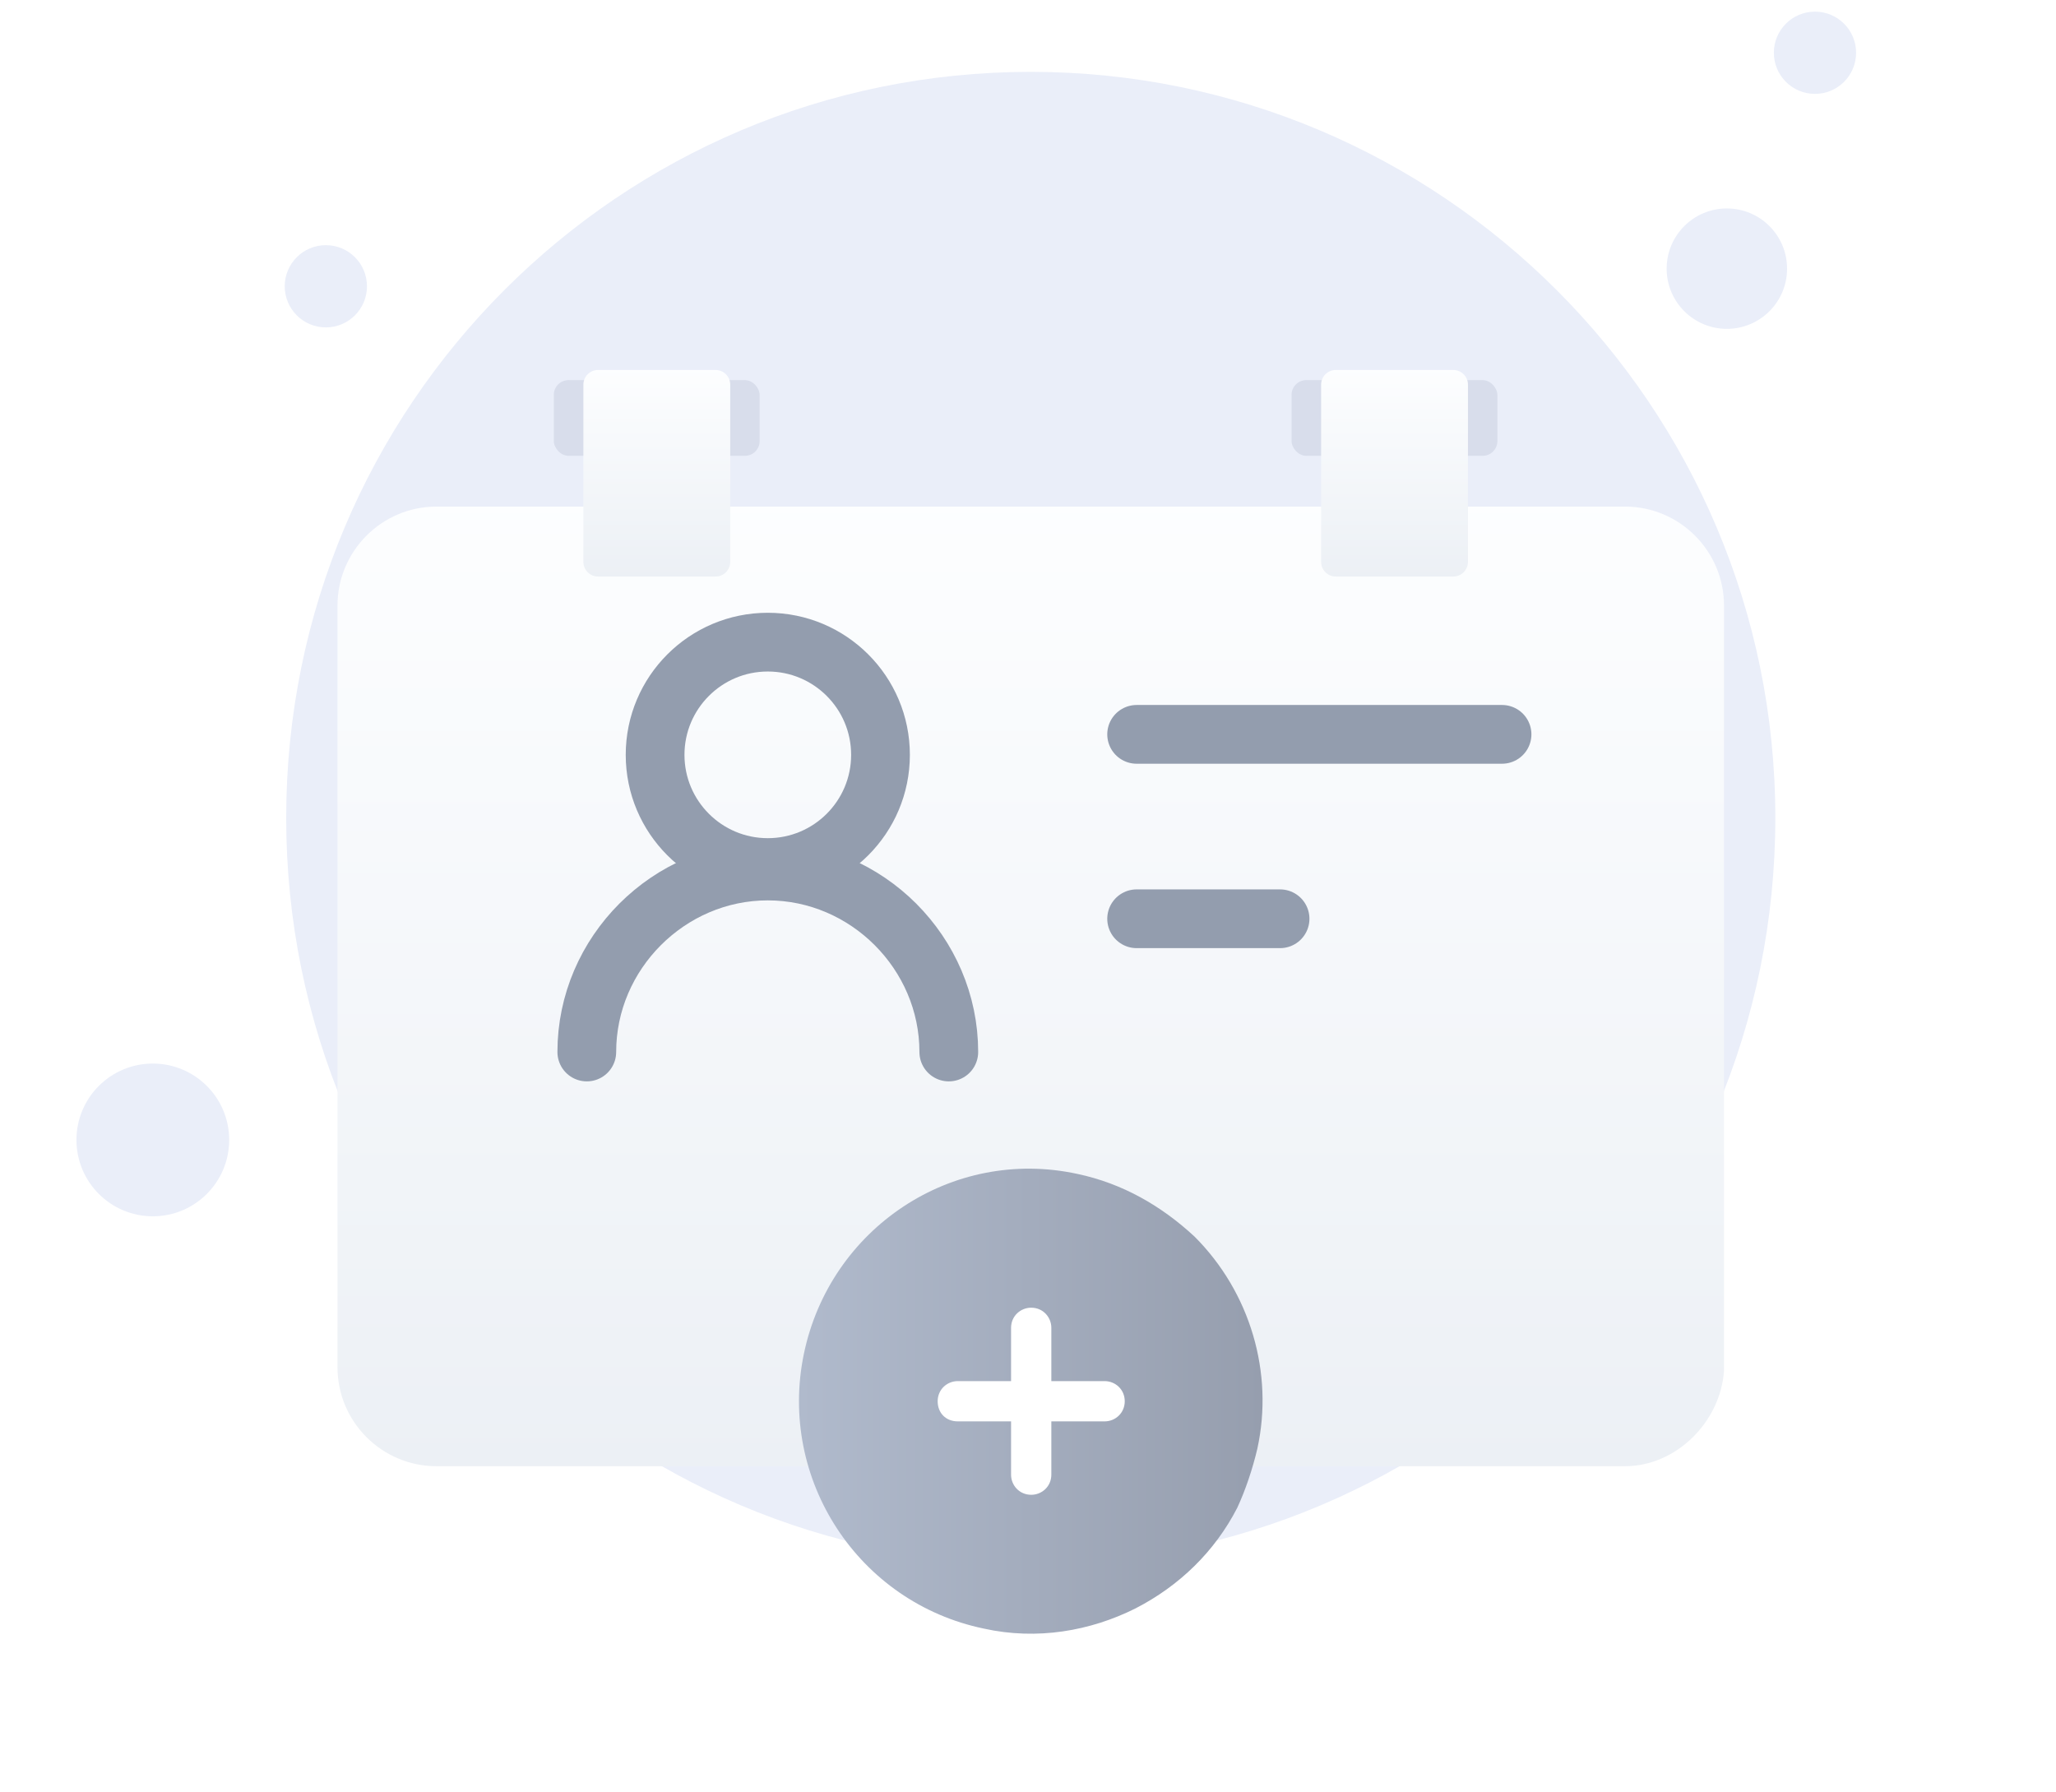 <svg width="140" height="122" viewBox="0 0 140 122" fill="none" xmlns="http://www.w3.org/2000/svg">
<path d="M70.188 106.493C98.188 106.493 120.888 83.793 120.888 55.693C120.888 27.593 98.088 4.893 70.188 4.893C42.188 4.893 19.488 27.593 19.488 55.693C19.488 83.793 42.188 106.493 70.188 106.493Z" fill="#EAEEF9"/>
<path d="M117.588 22.393C119.852 22.393 121.688 20.558 121.688 18.294C121.688 16.029 119.852 14.194 117.588 14.194C115.324 14.194 113.488 16.029 113.488 18.294C113.488 20.558 115.324 22.393 117.588 22.393Z" fill="#EAEEF9"/>
<path d="M123.588 6.393C125.134 6.393 126.388 5.14 126.388 3.593C126.388 2.047 125.134 0.793 123.588 0.793C122.042 0.793 120.788 2.047 120.788 3.593C120.788 5.14 122.042 6.393 123.588 6.393Z" fill="#EAEEF9"/>
<path d="M22.188 22.294C23.735 22.294 24.988 21.04 24.988 19.494C24.988 17.947 23.735 16.694 22.188 16.694C20.642 16.694 19.388 17.947 19.388 19.494C19.388 21.04 20.642 22.294 22.188 22.294Z" fill="#EAEEF9"/>
<path d="M10.406 82.822C13.278 82.822 15.606 80.493 15.606 77.622C15.606 74.75 13.278 72.422 10.406 72.422C7.534 72.422 5.206 74.75 5.206 77.622C5.206 80.493 7.534 82.822 10.406 82.822Z" fill="#EAEEF9"/>
<g filter="url(#filter0_d)">
<path d="M110.65 88.84H29.725C26.005 88.84 22.981 85.817 22.981 82.096V30.239C22.981 26.518 26.005 23.495 29.725 23.495H110.65C114.371 23.495 117.394 26.518 117.394 30.239V82.329C117.162 85.817 114.139 88.84 110.65 88.84Z" fill="url(#paint0_linear)"/>
</g>
<rect x="37.712" y="25.885" width="14.014" height="5.153" rx="1" fill="#D8DDEB"/>
<rect x="87.947" y="25.885" width="14.014" height="5.153" rx="1" fill="#D8DDEB"/>
<g filter="url(#filter1_d)">
<path d="M48.724 14.193H40.725C40.172 14.193 39.725 14.641 39.725 15.193V27.259C39.725 27.811 40.172 28.259 40.725 28.259H48.724C49.276 28.259 49.724 27.811 49.724 27.259V15.193C49.724 14.641 49.276 14.193 48.724 14.193Z" fill="url(#paint1_linear)"/>
</g>
<g filter="url(#filter2_d)">
<path d="M98.958 14.193H90.959C90.407 14.193 89.959 14.641 89.959 15.193V27.259C89.959 27.811 90.407 28.259 90.959 28.259H98.958C99.51 28.259 99.958 27.811 99.958 27.259V15.193C99.958 14.641 99.51 14.193 98.958 14.193Z" fill="url(#paint2_linear)"/>
</g>
<path d="M52.282 59.074C56.52 59.074 59.956 55.639 59.956 51.4C59.956 47.162 56.52 43.726 52.282 43.726C48.044 43.726 44.608 47.162 44.608 51.4C44.608 55.639 48.044 59.074 52.282 59.074Z" stroke="#939DAE" stroke-width="4" stroke-miterlimit="10" stroke-linecap="round" stroke-linejoin="round"/>
<path d="M39.957 71.635C39.957 64.891 45.538 59.31 52.282 59.31C59.026 59.31 64.607 64.891 64.607 71.635" stroke="#939DAE" stroke-width="4" stroke-miterlimit="10" stroke-linecap="round" stroke-linejoin="round"/>
<path d="M77.397 50.005H102.279" stroke="#939DAE" stroke-width="4" stroke-miterlimit="10" stroke-linecap="round" stroke-linejoin="round"/>
<path d="M77.397 62.562H87.164" stroke="#939DAE" stroke-width="4" stroke-miterlimit="10" stroke-linecap="round" stroke-linejoin="round"/>
<path d="M85.618 98.641C85.296 100.012 84.812 101.463 84.248 102.673C82.716 105.656 80.297 107.994 77.314 109.526C74.25 111.058 70.621 111.703 66.993 110.897C58.447 109.123 52.964 100.738 54.738 92.191C56.511 83.644 64.816 78.081 73.363 79.936C76.427 80.581 79.087 82.112 81.345 84.209C85.134 87.998 86.747 93.481 85.618 98.641Z" fill="url(#paint3_linear)"/>
<path d="M75.217 94.045H71.589V90.417C71.589 89.692 71.024 89.046 70.218 89.046C69.493 89.046 68.847 89.611 68.847 90.417V94.045H65.219C64.493 94.045 63.849 94.61 63.849 95.416C63.849 96.222 64.413 96.787 65.219 96.787H68.847V100.415C68.847 101.141 69.412 101.786 70.218 101.786C70.944 101.786 71.589 101.221 71.589 100.415V96.787H75.217C75.943 96.787 76.588 96.222 76.588 95.416C76.588 94.61 75.943 94.045 75.217 94.045Z" fill="white"/>
<defs>
<filter id="filter0_d" x="0.981" y="12.495" width="138.413" height="109.345" filterUnits="userSpaceOnUse" color-interpolation-filters="sRGB">
<feFlood flood-opacity="0" result="BackgroundImageFix"/>
<feColorMatrix in="SourceAlpha" type="matrix" values="0 0 0 0 0 0 0 0 0 0 0 0 0 0 0 0 0 0 127 0"/>
<feOffset dy="11"/>
<feGaussianBlur stdDeviation="11"/>
<feColorMatrix type="matrix" values="0 0 0 0 0.398 0 0 0 0 0.477 0 0 0 0 0.575 0 0 0 0.27 0"/>
<feBlend mode="normal" in2="BackgroundImageFix" result="effect1_dropShadow"/>
<feBlend mode="normal" in="SourceGraphic" in2="effect1_dropShadow" result="shape"/>
</filter>
<filter id="filter1_d" x="17.725" y="3.193" width="53.999" height="58.065" filterUnits="userSpaceOnUse" color-interpolation-filters="sRGB">
<feFlood flood-opacity="0" result="BackgroundImageFix"/>
<feColorMatrix in="SourceAlpha" type="matrix" values="0 0 0 0 0 0 0 0 0 0 0 0 0 0 0 0 0 0 127 0"/>
<feOffset dy="11"/>
<feGaussianBlur stdDeviation="11"/>
<feColorMatrix type="matrix" values="0 0 0 0 0.398 0 0 0 0 0.477 0 0 0 0 0.575 0 0 0 0.27 0"/>
<feBlend mode="normal" in2="BackgroundImageFix" result="effect1_dropShadow"/>
<feBlend mode="normal" in="SourceGraphic" in2="effect1_dropShadow" result="shape"/>
</filter>
<filter id="filter2_d" x="67.959" y="3.193" width="53.999" height="58.065" filterUnits="userSpaceOnUse" color-interpolation-filters="sRGB">
<feFlood flood-opacity="0" result="BackgroundImageFix"/>
<feColorMatrix in="SourceAlpha" type="matrix" values="0 0 0 0 0 0 0 0 0 0 0 0 0 0 0 0 0 0 127 0"/>
<feOffset dy="11"/>
<feGaussianBlur stdDeviation="11"/>
<feColorMatrix type="matrix" values="0 0 0 0 0.398 0 0 0 0 0.477 0 0 0 0 0.575 0 0 0 0.27 0"/>
<feBlend mode="normal" in2="BackgroundImageFix" result="effect1_dropShadow"/>
<feBlend mode="normal" in="SourceGraphic" in2="effect1_dropShadow" result="shape"/>
</filter>
<linearGradient id="paint0_linear" x1="70.157" y1="21.984" x2="70.157" y2="89.544" gradientUnits="userSpaceOnUse">
<stop stop-color="#FDFEFF"/>
<stop offset="0.996" stop-color="#ECF0F5"/>
</linearGradient>
<linearGradient id="paint1_linear" x1="44.721" y1="13.868" x2="44.721" y2="28.41" gradientUnits="userSpaceOnUse">
<stop stop-color="#FDFEFF"/>
<stop offset="0.996" stop-color="#ECF0F5"/>
</linearGradient>
<linearGradient id="paint2_linear" x1="94.955" y1="13.868" x2="94.955" y2="28.41" gradientUnits="userSpaceOnUse">
<stop stop-color="#FDFEFF"/>
<stop offset="0.996" stop-color="#ECF0F5"/>
</linearGradient>
<linearGradient id="paint3_linear" x1="54.39" y1="95.416" x2="85.978" y2="95.416" gradientUnits="userSpaceOnUse">
<stop stop-color="#B0BACC"/>
<stop offset="1" stop-color="#969EAE"/>
</linearGradient>
</defs>
</svg>
